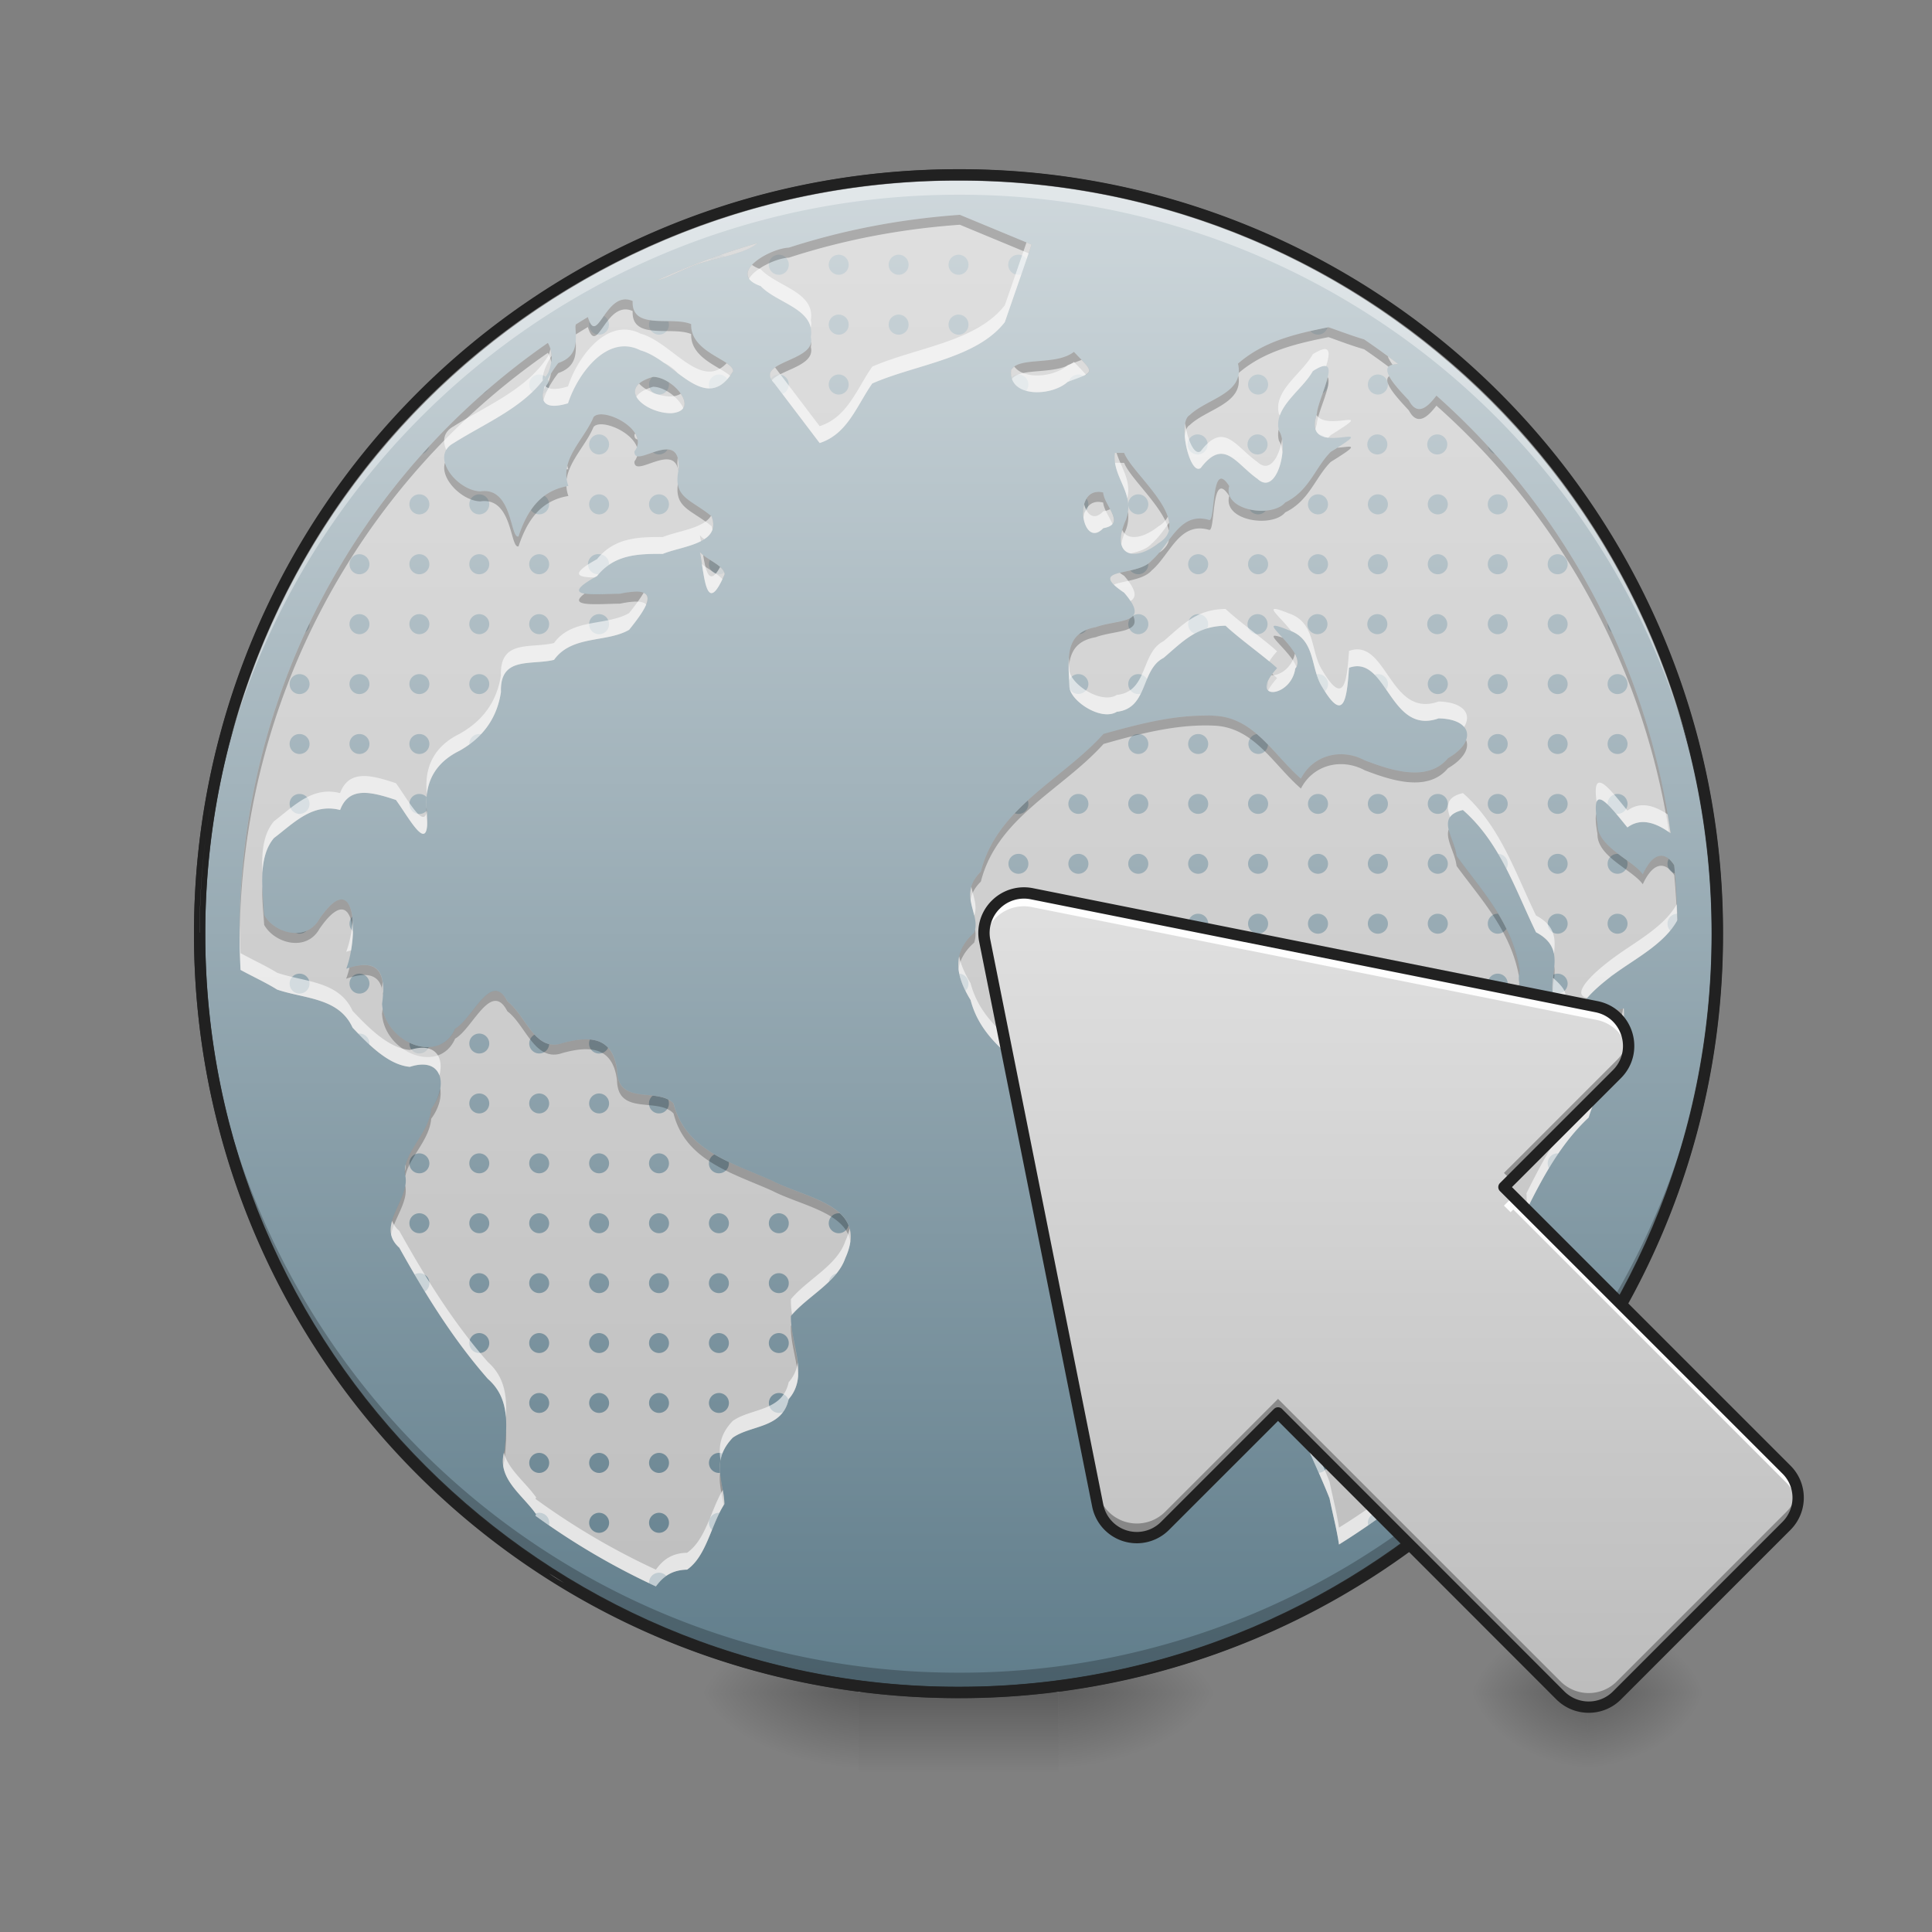 <svg height="64pt" viewBox="0 0 64 64" width="64pt" xmlns="http://www.w3.org/2000/svg" xmlns:xlink="http://www.w3.org/1999/xlink"><rect x="0" y="0" width="64" height="64" fill="#808080" stroke="none"/><linearGradient id="a"><stop offset="0" stop-opacity=".314"/><stop offset=".222" stop-opacity=".275"/><stop offset="1" stop-opacity="0"/></linearGradient><radialGradient id="b" cx="450.909" cy="189.579" gradientTransform="matrix(0 -.156 -.211 0 92.088 127.19)" gradientUnits="userSpaceOnUse" r="21.167" xlink:href="#a"/><radialGradient id="c" cx="450.909" cy="189.579" gradientTransform="matrix(0 .156 .211 0 13.094 -15.055)" gradientUnits="userSpaceOnUse" r="21.167" xlink:href="#a"/><radialGradient id="d" cx="450.909" cy="189.579" gradientTransform="matrix(0 -.156 .211 0 13.094 127.19)" gradientUnits="userSpaceOnUse" r="21.167" xlink:href="#a"/><radialGradient id="e" cx="450.909" cy="189.579" gradientTransform="matrix(0 .156 -.211 0 92.088 -15.055)" gradientUnits="userSpaceOnUse" r="21.167" xlink:href="#a"/><radialGradient id="f" cx="450.909" cy="189.579" gradientTransform="matrix(0 -.156 -.281 0 87.723 127.19)" gradientUnits="userSpaceOnUse" r="21.167" xlink:href="#a"/><radialGradient id="g" cx="450.909" cy="189.579" gradientTransform="matrix(0 .156 .281 0 -24.217 -15.055)" gradientUnits="userSpaceOnUse" r="21.167" xlink:href="#a"/><radialGradient id="h" cx="450.909" cy="189.579" gradientTransform="matrix(0 -.156 .281 0 -24.217 127.19)" gradientUnits="userSpaceOnUse" r="21.167" xlink:href="#a"/><radialGradient id="i" cx="450.909" cy="189.579" gradientTransform="matrix(0 .156 -.281 0 87.723 -15.055)" gradientUnits="userSpaceOnUse" r="21.167" xlink:href="#a"/><linearGradient id="j" gradientTransform="matrix(.027 0 0 .125 24.93 26.878)" gradientUnits="userSpaceOnUse" x1="255.323" x2="255.323" y1="233.5" y2="254.667"><stop offset="0" stop-opacity=".275"/><stop offset="1" stop-opacity="0"/></linearGradient><linearGradient id="k"><stop offset="0" stop-color="#cfd8dc"/><stop offset="1" stop-color="#607d8b"/></linearGradient><linearGradient id="l" gradientUnits="userSpaceOnUse" x1="254" x2="254" xlink:href="#k" y1="-168.667" y2="233.5"/><linearGradient id="m"><stop offset="0" stop-color="#bdbdbd"/><stop offset="1" stop-color="#e0e0e0"/></linearGradient><linearGradient id="n" gradientUnits="userSpaceOnUse" x1="31.752" x2="31.752" xlink:href="#m" y1="56.068" y2="5.793"/><clipPath id="o"><path d="m0 0h64v64h-64z"/></clipPath><linearGradient id="p" gradientUnits="userSpaceOnUse" x1="29.11" x2="29.11" xlink:href="#k" y1="5.793" y2="56.075"/><clipPath id="q"><path d="m0 0h64v64h-64z"/></clipPath><clipPath id="r"><path d="m0 0h64v64h-64z"/></clipPath><linearGradient id="s" gradientUnits="userSpaceOnUse" x1="44.983" x2="44.983" xlink:href="#m" y1="56.068" y2="29.607"/><path d="m52.59 56.066h3.969v-2.644h-3.97zm0 0" fill="url(#b)"/><path d="m52.59 56.066h-3.97v2.649h3.969zm0 0" fill="url(#c)"/><path d="m52.59 56.066h-3.97v-2.644h3.969zm0 0" fill="url(#d)"/><path d="m52.59 56.066h3.969v2.649h-3.97zm0 0" fill="url(#e)"/><path d="m35.063 56.066h5.289v-2.644h-5.29zm0 0" fill="url(#f)"/><path d="m28.445 56.066h-5.293v2.649h5.293zm0 0" fill="url(#g)"/><path d="m28.445 56.066h-5.293v-2.644h5.293zm0 0" fill="url(#h)"/><path d="m35.063 56.066h5.289v2.649h-5.29zm0 0" fill="url(#i)"/><path d="m28.445 56.066h6.617v2.649h-6.617zm0 0" fill="url(#j)"/><path d="m254.007-168.66c111.052 0 201.075 90.022 201.075 201.074s-90.023 201.074-201.075 201.074-201.106-90.022-201.106-201.074 90.054-201.075 201.106-201.075zm0 0" fill="url(#l)" stroke="#333" stroke-linecap="round" stroke-width="3" transform="matrix(.125 0 0 .125 0 26.878)"/><g clip-path="url(#o)"><path d="m31.793 7.117c-1.93.137-3.82.492-5.66 1.086-.66.027-2.086.875-.934 1.274.535.57 1.817.753 1.66 1.691.207.824-1.914.785-1.207 1.531l1.5 1.977c.926-.297 1.23-1.242 1.743-1.973 1.43-.629 3.449-.82 4.39-2.031.297-.856.594-1.715.887-2.57-.79-.329-1.582-.657-2.375-.985zm-6.7.934c-1.16.336-2.28.758-3.363 1.254.368-.094.711-.29 1.114-.45.504-.253 1.836-.41 2.25-.804zm-4.373 1.867c-.711 0-.961 1.516-1.246.586-.141.082-.278.168-.414.254.02.52.117 1.031-.567 1.27-.512.652-.96 1.718.324 1.331.313-.964 1.29-2.316 2.399-1.754 1.12.301 2.156 2.184 3.07.692 0-.387-1.422-.613-1.39-1.559-.633-.273-1.985.219-1.938-.765a.567.567 0 0 0 -.238-.055zm23.289.922c-1.082.215-2.149.46-3 1.207.246.988-1.031 1.156-1.598 1.703-.414.234.008 2.031.367 1.75.77-1.012 1.164-.137 1.88.363.64.598 1.05-1.11.71-1.59-.203-.773.774-1.347 1.121-1.98 1.075-.688.168.875.133 1.422-.539 1.613 2.399.05.461 1.254-.52.52-.71 1.289-1.508 1.676-.433.523-2.078.277-1.855-.543-.602-.942-.453 1.132-.657 1.125-1-.297-1.292.812-1.917 1.347-.48.547-2.168.207-.907 1.059.918 1.058-.183.863-.945 1.144-1.074.188-.895 1.121-.867 1.97.015.464 1.047 1.155 1.57.831 1.043-.113.781-1.394 1.55-1.785.642-.547 1.09-1.05 2.052-1.066.445.425 1.343 1.062 1.707 1.406-1.004 1.097.46 1.008.601.012.496-.551-1.633-1.844-.23-1.274.93.305.715 1.254 1.129 1.895.734 1.242.812.316.883-.645 1.257-.453 1.34 2.254 2.968 1.676 1.125.023 1.262.765.309 1.32-.676.813-1.91.395-2.758.07-.77-.414-1.707-.183-2.113.606-.903-.777-1.54-2.016-2.852-2.082-1.238-.066-2.492.266-3.687.602-1.364 1.515-3.528 2.437-4.063 4.558-.785.785.02 1.406-.222 2.027-.762.676-.602 1.438-.118 2.23.48 1.845 2.543 2.474 3.676 3.837.66-.653 1.285-1.285 1.863-.512.766-.676 1.25-.77 1.899-.168.812.133 1.898-.375 2.406.485.75.562-.766 1.656.172 2.19.875.56.457 1.587.512 2.442.488.766.906 1.532.074 2.227-.75 2.11.539 4.09 1.289 6.008.102.511.238 1.015.312 1.527a23.8 23.8 0 0 0 4.723-3.863.722.722 0 0 0 -.203-.176c-1.098-.64.117-1.133.668-1.637.578-.437 1.656-.918 1.152-1.789-.28-1.176-.058-2.41-.129-3.613.551-1.113 1.141-2.207 2.059-3.066.367-1.211 1.246-2.317 1.164-3.618-2.144.641-1.496-.27-.309-1.14.704-.516 1.665-1.004 2.083-1.782a23.256 23.256 0 0 0 -.102-1.816c-.262-.418-.668-.512-1.043.3-.336-.476-1.52-.917-1.5-1.667-.254-1.504.406-.602.992.113.465-.348.977-.133 1.43.192a23.746 23.746 0 0 0 -7.758-14.497c-.312.415-.64.676-.914.157-.59-.625-1.074-1.203-.348-1.2a23.17 23.17 0 0 0 -1.133-.82c-.398-.117-.785-.265-1.18-.402zm-25.86.52a23.751 23.751 0 0 0 -10.18 20.769c.407.223.837.418 1.212.652.906.309 2.047.262 2.5 1.262.504.531 1.18 1.238 1.898 1.297 1.11-.356 1.266.648.707 1.39-.062.813-.965 1.47-.867 2.184.203.8-1.008 1.684-.191 2.418.855 1.531 1.773 3.02 2.933 4.344.723.633.637 1.5.555 2.37-.29.919.582 1.45 1.047 2.118l-.024.047a23.764 23.764 0 0 0 3.989 2.34c.226-.305.507-.543 1.035-.555.648-.457.789-1.488 1.234-2.172-.012-.726-.476-1.406.277-2.199.602-.426 1.641-.3 1.852-1.277.684-.774.055-1.836.074-2.754.555-.664 1.524-1.114 1.801-1.914.793-1.75-1.23-1.953-2.43-2.57-1.32-.59-2.863-.997-3.258-2.555-.503-.547-1.847.09-1.87-1.094-.137-1.102-.88-1.164-1.81-.906-.913.316-1.214-.926-1.823-1.383-.536-1.043-1.153.578-1.73.902-.536 1.219-2.349.45-2.423-.82.137-1.02-.09-1.54-1.187-1.164.418-1.113.324-3.41-.887-1.653-.43.77-1.48.493-1.832-.125-.05-.828-.219-1.906.324-2.55.664-.504 1.278-1.168 2.192-.93.289-.773.988-.621 1.851-.332.492.684 1.14 1.93 1.024.367-.098-.914.25-1.586 1.078-1.996.77-.433 1.242-1.07 1.375-1.945-.04-1.196.984-.88 1.758-1.067.593-.828 1.742-.562 2.488-.996.637-.793 1.09-1.488-.297-1.195-.848.008-2.129.164-.766-.586.57-.715 1.352-.738 2.18-.734.625-.262 1.961-.328 1.613-1.246-.722-.59-1.297-.602-1.086-1.575.051-1.418-1.492.055-1.468-.574.547-.71-1.059-1.496-1.356-1.137-.308.754-1.148 1.41-.832 2.282-.933.152-1.371.828-1.652 1.672-.281.097-.192-1.653-1.262-1.493-.758-.015-1.695-1.148-.898-1.593 1.093-.692 2.453-1.23 3.144-2.336.16-.403.137-.739-.012-.989zm17.426.296c-.601.469-1.82.145-2.078.598-.105.914 1.313.898 1.875.394.926-.34.887-.277.203-.992zm-13.941.828c-1.281.375-.235 1.215.605 1.204.996-.079.07-1.196-.605-1.204zm15.605 2.52h-.308c-.094.816.691 1.328.367 2.215-.512 1.12.21 1.46 1.086.77 1.164-.712-.875-2.274-1.145-2.985zm-.875 1.293c-.824.023-.488 1.906.184 1.2.773-.138.031-.731-.004-1.18a.589.589 0 0 0 -.18-.02zm-13.175 1.996c.152.828.207 2.145.816.73 0-.273-.602-.488-.817-.73zm-16.241 8.516a25.073 25.073 0 0 0 -.336 4.086h.004c0-1.391.113-2.758.332-4.086zm41.512.023c1.23 1.074 1.73 2.625 2.422 4.05 1.031.544.422 1.372.566 2.067 1.434 1.258-1.457.59-1.105-.785-.235-1.594-1.258-2.656-2.094-3.809-.066-.609-.719-1.304.21-1.523zm-30.27 25.29c.149.112.317.214.497.312-.168-.102-.333-.207-.497-.313zm0 0" fill="url(#n)"/></g><path d="m31.754 5.957a25.085 25.085 0 0 0 -25.14 25.137l.003.246c.13-13.81 11.293-24.89 25.137-24.89a25.085 25.085 0 0 1 25.136 24.89v-.246a25.082 25.082 0 0 0 -25.136-25.137zm0 0" fill="#fff" fill-opacity=".392"/><path d="m25.8 8.438a.332.332 0 1 0 0 .664.328.328 0 0 0 .329-.332.328.328 0 0 0 -.328-.332zm1.985 0a.332.332 0 1 0 0 .664.328.328 0 0 0 .328-.332.328.328 0 0 0 -.328-.332zm1.985 0a.332.332 0 1 0 0 .664.328.328 0 0 0 .328-.332.328.328 0 0 0 -.328-.332zm1.984 0a.332.332 0 1 0 0 .664.328.328 0 0 0 .328-.332.328.328 0 0 0 -.328-.332zm1.984 0a.332.332 0 1 0 .094.648l.176-.508a.322.322 0 0 0 -.27-.14zm-9.87.003c-.102.036-.2.07-.302.11a.428.428 0 0 0 -.054.082c.16-.043.332-.086.5-.13a.37.37 0 0 0 -.145-.062zm3.917 1.98a.332.332 0 1 0 0 .665.328.328 0 0 0 .328-.332.328.328 0 0 0 -.328-.332zm1.985 0a.332.332 0 1 0 0 .665.328.328 0 0 0 .328-.332.328.328 0 0 0 -.328-.332zm1.984 0a.332.332 0 1 0 0 .665.328.328 0 0 0 .328-.332.328.328 0 0 0 -.328-.332zm-11.75.044c-.195.277-.336.496-.473.191a.33.33 0 0 0 .313.43.332.332 0 0 0 .16-.621zm1.531.14a.332.332 0 0 0 .297.48.33.33 0 0 0 .328-.331.41.41 0 0 0 -.02-.117c-.21 0-.421 0-.605-.032zm22.442.239c-.192.039-.38.078-.57.12a.327.327 0 0 0 .57-.121zm-26.118 1.562a.33.33 0 0 0 -.328.332c0 .098.04.184.106.242a3.32 3.32 0 0 0 .433-.5.322.322 0 0 0 -.21-.074zm5.957 0a.332.332 0 0 0 -.332.332c0 .047.008.09.024.13.199-.005.394-.095.586-.31a.332.332 0 0 0 -.278-.152zm1.985 0a.33.33 0 0 0 -.266.133.713.713 0 0 0 .117.16l.266.348a.328.328 0 0 0 .21-.309.328.328 0 0 0 -.327-.332zm1.984 0a.332.332 0 1 0 0 .664.328.328 0 0 0 .328-.332.328.328 0 0 0 -.328-.332zm5.953 0a.325.325 0 0 0 -.23.094c.054.234.242.379.488.445a.34.34 0 0 0 .07-.207.328.328 0 0 0 -.328-.332zm1.985 0a.333.333 0 0 0 -.317.23c.211-.077.371-.132.48-.183a.298.298 0 0 0 -.163-.047zm5.953 0a.332.332 0 1 0 0 .664.332.332 0 0 0 0-.664zm3.969 0a.332.332 0 1 0 -.001.664.332.332 0 0 0 0-.664zm-24.012.078a.056.056 0 0 0 -.024.008.332.332 0 0 0 .223.578.33.33 0 0 0 .328-.332c0-.027-.004-.05-.008-.074a.992.992 0 0 0 -.52-.18zm-3.488.082a1.476 1.476 0 0 0 -.16.48.334.334 0 0 0 .16-.48zm25.812.024c-.039.137-.09.289-.145.441a.33.33 0 0 0 .145-.441zm-27.789.305-.176.152a.322.322 0 0 0 .176-.152zm3.676 1.496a.33.33 0 0 0 -.328.332.33.33 0 0 0 .328.332.332.332 0 1 0 0-.664zm19.847 0a.332.332 0 1 0 0 .663.332.332 0 0 0 0-.663zm1.985 0a.332.332 0 1 0 0 .663.332.332 0 0 0 0-.663zm3.969 0a.332.332 0 1 0 -.001.663.332.332 0 0 0 0-.663zm1.984 0a.332.332 0 1 0 0 .663.332.332 0 0 0 0-.663zm-3.934.004c.055.039.117.066.192.085a.333.333 0 0 0 -.192-.085zm-16.05.027a.315.315 0 0 0 -.094.066c.031-.02.062-.043.094-.066zm21.644.363a.332.332 0 0 0 .23.254c-.074-.086-.152-.168-.23-.254zm-35.074 0c-.074.086-.152.168-.227.254a.327.327 0 0 0 .227-.254zm7.887.102a1.44 1.44 0 0 0 -.473.097.328.328 0 0 0 .488-.097zm-8.211 1.488a.328.328 0 0 0 -.329.332c0 .184.145.332.329.332a.332.332 0 1 0 0-.664zm1.984 0a.328.328 0 0 0 -.328.332c0 .184.144.332.328.332a.332.332 0 1 0 0-.664zm3.969 0a.33.33 0 0 0 -.328.332.33.33 0 0 0 .328.332.332.332 0 1 0 0-.664zm1.988 0a.332.332 0 1 0 0 .664.33.33 0 0 0 .328-.332.33.33 0 0 0 -.328-.332zm15.875 0a.332.332 0 1 0 0 .664.332.332 0 0 0 0-.664zm5.953 0a.332.332 0 1 0 0 .664.332.332 0 0 0 0-.664zm1.985 0a.332.332 0 1 0 -.001.664.332.332 0 0 0 0-.664zm1.984 0a.332.332 0 1 0 0 .664.332.332 0 0 0 0-.664zm1.984 0a.328.328 0 0 0 -.328.332c0 .184.145.332.328.332a.332.332 0 1 0 0-.664zm-31.582.047c-.176.129-.32.289-.445.473a.332.332 0 1 0 .445-.473zm17.961.094a.9.9 0 0 0 -.113.484.331.331 0 0 0 .113-.484zm5.399.359a.33.33 0 0 0 .543.04c-.176.015-.368 0-.543-.04zm-29.485 1.484a.328.328 0 0 0 -.328.332c0 .184.145.332.328.332a.332.332 0 1 0 0-.664zm1.985 0a.328.328 0 0 0 -.329.332c0 .184.145.332.329.332a.332.332 0 1 0 0-.664zm1.984 0a.328.328 0 0 0 -.328.332c0 .184.144.332.328.332a.332.332 0 1 0 0-.664zm1.984 0a.33.33 0 0 0 -.328.332.33.33 0 0 0 .328.332.332.332 0 1 0 0-.664zm1.985 0a.333.333 0 1 0 -.02.664c.11-.128.227-.23.352-.316v-.016a.332.332 0 0 0 -.332-.332zm19.847 0a.332.332 0 1 0 0 .664.332.332 0 0 0 0-.664zm1.985 0a.332.332 0 1 0 0 .664.332.332 0 0 0 0-.664zm1.984 0a.332.332 0 1 0 0 .664.332.332 0 0 0 0-.664zm1.985 0a.332.332 0 1 0 -.001.664.332.332 0 0 0 0-.664zm1.984 0a.332.332 0 1 0 0 .664.332.332 0 0 0 0-.664zm1.984 0a.328.328 0 0 0 -.328.332c0 .184.145.332.328.332a.332.332 0 1 0 0-.664zm1.985 0a.328.328 0 0 0 -.328.332c0 .184.144.332.328.332a.332.332 0 1 0 0-.664zm-28.078.184a.332.332 0 0 0 .477.426c-.048-.153-.267-.29-.477-.426zm14.515.125c-.156.113-.379.18-.59.227a.332.332 0 0 0 .594-.203c0-.008-.004-.016-.004-.024zm-26.129 1.676a.328.328 0 0 0 -.328.332c0 .183.145.332.328.332a.332.332 0 1 0 0-.664zm1.985 0a.328.328 0 0 0 -.329.332c0 .183.145.332.329.332a.332.332 0 1 0 0-.664zm1.984 0a.328.328 0 0 0 -.328.332c0 .183.144.332.328.332a.332.332 0 1 0 0-.664zm1.984 0a.33.33 0 0 0 -.328.332.33.33 0 0 0 .328.332.332.332 0 1 0 0-.664zm1.985 0a.33.33 0 0 0 -.328.332.33.33 0 0 0 .328.332.332.332 0 1 0 0-.664zm17.863 0a.35.35 0 0 0 -.168.047.35.35 0 0 1 -.09.078.332.332 0 1 0 .258-.125zm1.984 0a.332.332 0 0 0 -.113.644c.129-.07.266-.129.414-.175a.332.332 0 0 0 -.3-.469zm1.985 0a.332.332 0 1 0 0 .663.332.332 0 0 0 0-.663zm1.984 0a.332.332 0 1 0 0 .663.332.332 0 0 0 0-.663zm1.985 0a.332.332 0 1 0 -.001.663.332.332 0 0 0 0-.663zm1.984 0a.332.332 0 1 0 0 .663.332.332 0 0 0 0-.663zm1.984 0a.328.328 0 0 0 -.328.332c0 .183.145.332.328.332a.332.332 0 1 0 0-.664zm1.985 0a.328.328 0 0 0 -.328.332c0 .183.144.332.328.332a.332.332 0 1 0 0-.664zm-41.344.3c-.05.102-.098.204-.145.305a.333.333 0 0 0 .145-.273v-.031zm43 0v.032a.33.33 0 0 0 .14.273c-.042-.101-.093-.203-.14-.304zm-17.258.215c-.098.043-.18.09-.25.149a.33.33 0 0 0 .25-.149zm-26.074 1.473a.325.325 0 0 0 -.328.328c0 .184.144.332.328.332a.332.332 0 0 0 .332-.332.328.328 0 0 0 -.332-.328zm1.984 0a.325.325 0 0 0 -.328.328c0 .184.145.332.328.332a.332.332 0 0 0 .332-.332.328.328 0 0 0 -.332-.328zm1.985 0a.325.325 0 0 0 -.329.328c0 .184.145.332.329.332a.332.332 0 0 0 .332-.332.328.328 0 0 0 -.332-.328zm1.984 0a.325.325 0 0 0 -.328.328c0 .184.144.332.328.332a.332.332 0 0 0 .332-.332.328.328 0 0 0 -.332-.328zm19.848 0a.325.325 0 0 0 -.305.203c.004.07.004.14.008.211 0 .027.008.059.015.086a.332.332 0 0 0 .613-.172.328.328 0 0 0 -.331-.328zm1.984 0a.328.328 0 0 0 -.332.328c0 .184.148.332.332.332a.252.252 0 0 0 .078-.012c.078-.152.14-.32.211-.484a.335.335 0 0 0 -.289-.164zm5.953 0h-.047c.047.152.106.3.192.434.027.047.058.093.082.136a.328.328 0 0 0 -.227-.57zm1.985 0a.248.248 0 0 0 -.11.02c.133.136.258.312.387.492a.328.328 0 0 0 -.277-.512zm1.984 0a.328.328 0 0 0 -.332.328.332.332 0 1 0 .664 0 .328.328 0 0 0 -.332-.328zm1.984 0a.325.325 0 0 0 -.328.328c0 .184.145.332.328.332a.332.332 0 0 0 .332-.332.328.328 0 0 0 -.332-.328zm1.985 0a.325.325 0 0 0 -.328.328c0 .184.144.332.328.332a.332.332 0 0 0 .332-.332.328.328 0 0 0 -.332-.328zm1.984 0a.325.325 0 0 0 -.328.328c0 .184.144.332.328.332a.332.332 0 0 0 .332-.332.328.328 0 0 0 -.332-.328zm-11.586.242c-.047.106-.05.184-.027.242a.343.343 0 0 0 .027-.242zm-32.074 1.742a.325.325 0 0 0 -.328.329c0 .183.144.332.328.332a.332.332 0 0 0 .332-.332.328.328 0 0 0 -.332-.329zm1.984 0a.325.325 0 0 0 -.328.329c0 .183.145.332.328.332a.332.332 0 0 0 .332-.332.328.328 0 0 0 -.332-.329zm1.985 0a.325.325 0 0 0 -.329.329c0 .183.145.332.329.332a.332.332 0 0 0 .332-.332.328.328 0 0 0 -.332-.329zm1.984 0a.325.325 0 0 0 -.328.329v.015c.144-.101.273-.219.387-.34-.02-.004-.04-.004-.059-.004zm21.832 0a.328.328 0 0 0 -.332.329.332.332 0 1 0 .664 0 .328.328 0 0 0 -.332-.329zm1.984 0a.328.328 0 0 0 -.332.329.332.332 0 1 0 .664 0 .328.328 0 0 0 -.332-.329zm9.922 0a.325.325 0 0 0 -.328.329c0 .183.145.332.328.332a.332.332 0 0 0 .332-.332.328.328 0 0 0 -.332-.329zm1.985 0a.325.325 0 0 0 -.328.329c0 .183.144.332.328.332a.332.332 0 0 0 .332-.332.328.328 0 0 0 -.332-.329zm1.984 0a.325.325 0 0 0 -.328.329c0 .183.144.332.328.332a.332.332 0 0 0 .332-.332.328.328 0 0 0 -.332-.329zm-11.945 0a.332.332 0 0 0 .04.66c.175 0 .32-.136.327-.308a4.446 4.446 0 0 0 -.367-.352zm-31.715 1.985a.325.325 0 0 0 -.328.328c0 .183.144.332.328.332a.332.332 0 0 0 .332-.332.328.328 0 0 0 -.332-.328zm3.969 0a.325.325 0 0 0 -.329.328.328.328 0 0 0 .575.223 2.907 2.907 0 0 1 -.008-.45.327.327 0 0 0 -.238-.101zm21.832 0a.328.328 0 0 0 -.332.328.332.332 0 1 0 .664 0 .328.328 0 0 0 -.332-.328zm1.984 0a.328.328 0 0 0 -.332.328.332.332 0 1 0 .664 0 .328.328 0 0 0 -.332-.328zm1.984 0a.328.328 0 0 0 -.332.328.332.332 0 1 0 .664 0 .328.328 0 0 0 -.332-.328zm1.985 0a.328.328 0 0 0 -.332.328.332.332 0 1 0 .664 0 .328.328 0 0 0 -.332-.328zm1.984 0a.328.328 0 0 0 -.332.328.332.332 0 1 0 .664 0 .328.328 0 0 0 -.332-.328zm1.985 0a.328.328 0 0 0 -.333.328.332.332 0 1 0 .665 0 .328.328 0 0 0 -.332-.328zm1.984 0a.328.328 0 0 0 -.332.328.332.332 0 1 0 .664 0 .328.328 0 0 0 -.332-.328zm1.984 0a.325.325 0 0 0 -.328.328c0 .183.145.332.328.332a.332.332 0 0 0 .332-.332.328.328 0 0 0 -.332-.328zm1.985 0a.325.325 0 0 0 -.328.328c0 .183.144.332.328.332a.332.332 0 0 0 .332-.332.328.328 0 0 0 -.332-.328zm1.984 0a.325.325 0 0 0 -.328.328v.016c.086.085.184.195.285.312a.332.332 0 0 0 .375-.328.328.328 0 0 0 -.332-.328zm-19.535.215c-.149.136-.293.277-.434.422a.328.328 0 0 0 .453-.309.277.277 0 0 0 -.02-.113zm-.309 1.77a.328.328 0 0 0 -.332.327c0 .184.149.332.332.332a.328.328 0 0 0 .328-.332.325.325 0 0 0 -.328-.328zm1.985 0a.328.328 0 0 0 -.332.327.332.332 0 1 0 .664 0 .328.328 0 0 0 -.332-.328zm1.984 0a.328.328 0 0 0 -.332.327.332.332 0 1 0 .664 0 .328.328 0 0 0 -.332-.328zm1.984 0a.328.328 0 0 0 -.332.327.332.332 0 1 0 .664 0 .328.328 0 0 0 -.332-.328zm1.985 0a.328.328 0 0 0 -.332.327.332.332 0 1 0 .664 0 .328.328 0 0 0 -.332-.328zm1.984 0a.328.328 0 0 0 -.332.327.332.332 0 1 0 .664 0 .328.328 0 0 0 -.332-.328zm1.985 0a.328.328 0 0 0 -.333.327.332.332 0 1 0 .665 0 .328.328 0 0 0 -.332-.328zm1.984 0a.328.328 0 0 0 -.332.327.332.332 0 1 0 .664 0 .328.328 0 0 0 -.332-.328zm3.969 0a.325.325 0 0 0 -.328.327c0 .184.144.332.328.332a.332.332 0 0 0 .332-.332.328.328 0 0 0 -.332-.328zm1.984 0a.325.325 0 0 0 -.328.327c0 .184.144.332.328.332a.332.332 0 0 0 .332-.332.313.313 0 0 0 -.023-.117 6.677 6.677 0 0 1 -.286-.21zm-3.953 0c.098.16.187.327.273.495a.33.33 0 0 0 -.273-.496zm5.652.163a.343.343 0 0 0 -.043.164c0 .157.106.285.246.32l-.023-.269a.904.904 0 0 0 -.18-.215zm-21.543 1.82a.328.328 0 0 0 -.332.329c0 .183.149.332.332.332a.328.328 0 0 0 .328-.332.325.325 0 0 0 -.328-.328zm1.985 0a.328.328 0 0 0 -.332.329.332.332 0 1 0 .664 0 .328.328 0 0 0 -.332-.328zm1.984 0a.328.328 0 0 0 -.332.329.332.332 0 1 0 .664 0 .328.328 0 0 0 -.332-.328zm1.984 0a.328.328 0 0 0 -.332.329.332.332 0 1 0 .664 0 .328.328 0 0 0 -.332-.328zm1.985 0a.328.328 0 0 0 -.332.329.332.332 0 1 0 .664 0 .328.328 0 0 0 -.332-.328zm1.984 0a.328.328 0 0 0 -.332.329.332.332 0 1 0 .664 0 .328.328 0 0 0 -.332-.328zm1.985 0a.328.328 0 0 0 -.333.329.332.332 0 1 0 .665 0 .328.328 0 0 0 -.332-.328zm1.984 0a.328.328 0 0 0 -.332.329.332.332 0 1 0 .664 0 .328.328 0 0 0 -.332-.328zm1.984 0a.325.325 0 0 0 -.328.329c0 .183.145.332.328.332.125 0 .23-.067.29-.164a6.722 6.722 0 0 0 -.274-.496h-.016zm1.985 0a.325.325 0 0 0 -.328.329c0 .183.144.332.328.332a.332.332 0 0 0 .332-.332.328.328 0 0 0 -.332-.328zm1.984 0a.325.325 0 0 0 -.328.329c0 .183.144.332.328.332a.332.332 0 0 0 .332-.332.328.328 0 0 0 -.332-.328zm1.977 0a.326.326 0 0 0 -.32.329c0 .09.034.172.09.23.089-.11.167-.223.233-.348l-.003-.21zm-43.891.098a.346.346 0 0 0 -.09.23c0 .102.043.192.113.255a3.195 3.195 0 0 0 -.023-.485zm-1.512.465a.871.871 0 0 1 -.36.074.338.338 0 0 0 .36-.074zm-.234 1.422a.328.328 0 0 0 -.328.328c0 .184.144.332.328.332a.332.332 0 0 0 .332-.332.33.33 0 0 0 -.332-.328zm1.984 0a.328.328 0 0 0 -.328.328c0 .184.145.332.328.332a.332.332 0 0 0 .332-.332.33.33 0 0 0 -.332-.328zm21.832 0a.33.33 0 0 0 -.332.328c0 .184.149.332.332.332a.328.328 0 0 0 .328-.332.328.328 0 0 0 -.328-.328zm1.985 0a.33.33 0 0 0 -.332.328.332.332 0 1 0 .664 0 .33.33 0 0 0 -.332-.328zm1.984 0a.33.33 0 0 0 -.332.328.332.332 0 1 0 .664 0 .33.33 0 0 0 -.332-.328zm1.984 0a.33.33 0 0 0 -.332.328.332.332 0 1 0 .664 0 .33.33 0 0 0 -.332-.328zm1.985 0a.33.33 0 0 0 -.332.328.332.332 0 1 0 .664 0 .33.33 0 0 0 -.332-.328zm1.984 0a.33.33 0 0 0 -.332.328.332.332 0 1 0 .664 0 .33.33 0 0 0 -.332-.328zm1.985 0a.33.33 0 0 0 -.333.328.332.332 0 1 0 .665 0 .33.33 0 0 0 -.332-.328zm1.984 0a.33.33 0 0 0 -.332.328.332.332 0 1 0 .664 0 .33.33 0 0 0 -.332-.328zm1.984 0a.328.328 0 0 0 -.328.328c0 .184.145.332.328.332a.332.332 0 0 0 .332-.332.33.33 0 0 0 -.332-.328zm1.985 0a.32.32 0 0 0 -.137.031c-.027.2-.05.395-.027.586a.332.332 0 0 0 .496-.29.33.33 0 0 0 -.332-.327zm-19.82 0c.038.187.109.375.206.566a.324.324 0 0 0 .098-.238.329.329 0 0 0 -.305-.328zm21.683.023a.335.335 0 0 0 -.14.106zm-41.555 1.961c-.011 0-.027 0-.039.004.117.117.238.242.371.36v-.032a.332.332 0 0 0 -.332-.332zm3.969 0a.328.328 0 0 0 -.328.332c0 .18.144.328.328.328a.33.33 0 0 0 .332-.328.332.332 0 0 0 -.332-.332zm17.863 0a.332.332 0 0 0 -.332.332c0 .18.149.328.332.328a.328.328 0 0 0 .328-.328.328.328 0 0 0 -.328-.332zm1.985 0a.332.332 0 0 0 -.332.332c0 .18.148.328.332.328a.33.33 0 0 0 .332-.328.332.332 0 0 0 -.332-.332zm1.984 0a.332.332 0 0 0 -.332.332c0 .18.148.328.332.328a.33.33 0 0 0 .332-.328.332.332 0 0 0 -.332-.332zm1.984 0a.332.332 0 0 0 -.332.332c0 .18.149.328.332.328a.33.33 0 0 0 .332-.328.332.332 0 0 0 -.332-.332zm1.985 0a.332.332 0 0 0 -.332.332c0 .18.148.328.332.328a.33.33 0 0 0 .332-.328.332.332 0 0 0 -.332-.332zm1.984 0a.332.332 0 0 0 -.332.332c0 .18.149.328.332.328a.33.33 0 0 0 .332-.328.332.332 0 0 0 -.332-.332zm1.985 0a.332.332 0 0 0 -.333.332c0 .18.149.328.333.328a.33.33 0 0 0 .332-.328.332.332 0 0 0 -.332-.332zm1.984 0a.332.332 0 0 0 -.332.332c0 .18.148.328.332.328a.33.33 0 0 0 .332-.328.332.332 0 0 0 -.332-.332zm1.984 0a.328.328 0 0 0 -.328.332c0 .18.145.328.328.328a.33.33 0 0 0 .332-.328.332.332 0 0 0 -.332-.332zm1.985 0a.328.328 0 0 0 -.328.332c0 .18.144.328.328.328a.33.33 0 0 0 .332-.328.332.332 0 0 0 -.332-.332zm1.984 0a.328.328 0 0 0 -.328.332c0 .16.113.293.266.325.078-.208.144-.418.19-.63a.283.283 0 0 0 -.128-.027zm-35.871.035a.331.331 0 0 0 .148.625c.18 0 .325-.136.332-.312-.183-.043-.34-.16-.48-.313zm1.832.16a.33.33 0 0 0 .602.273c-.153-.17-.36-.253-.602-.272zm-5.98.106v.031c0 .18.144.328.328.328a.324.324 0 0 0 .308-.21c-.21.003-.43-.047-.636-.149zm2.312 1.684a.328.328 0 0 0 -.328.332c0 .18.144.328.328.328a.33.33 0 0 0 .332-.328.332.332 0 0 0 -.332-.332zm1.984 0a.33.33 0 1 0 .332.332.332.332 0 0 0 -.332-.332zm1.985 0a.33.33 0 1 0 .332.332.332.332 0 0 0 -.332-.332zm15.879 0a.33.33 0 0 0 -.328.285c.128.12.25.242.363.375a.333.333 0 0 0 .297-.328.332.332 0 0 0 -.332-.332zm1.984 0a.345.345 0 0 0 -.18.05c.055.051.11.11.164.18.07-.062.137-.117.204-.172a.334.334 0 0 0 -.188-.058zm1.984 0a.32.32 0 0 0 -.136.03l.035.032c.105.016.21.024.324.024a.323.323 0 0 0 -.223-.086zm1.985 0a.347.347 0 0 0 -.239.097.985.985 0 0 1 .528.395.332.332 0 0 0 -.29-.492zm1.984 0a.332.332 0 0 0 -.332.332c0 .18.149.328.332.328a.33.33 0 0 0 .332-.328.332.332 0 0 0 -.332-.332zm1.985 0a.332.332 0 0 0 -.333.332c0 .18.149.328.333.328a.33.33 0 0 0 .332-.328.332.332 0 0 0 -.332-.332zm1.984 0a.332.332 0 0 0 -.332.332c0 .18.148.328.332.328a.33.33 0 0 0 .332-.328.332.332 0 0 0 -.332-.332zm1.984 0a.328.328 0 0 0 -.328.332c0 .18.145.328.328.328a.33.33 0 0 0 .332-.328.332.332 0 0 0 -.332-.332zm1.985 0a.328.328 0 0 0 -.328.332c0 .18.144.328.328.328a.33.33 0 0 0 .332-.328.332.332 0 0 0 -.332-.332zm-29.973.07a.33.33 0 0 0 .207.59.33.33 0 0 0 .3-.461c-.144-.074-.323-.106-.507-.129zm-7.734 1.914a.328.328 0 0 0 -.329.332c0 .184.145.328.329.328a.328.328 0 0 0 .332-.328.332.332 0 0 0 -.332-.332zm1.984 0a.328.328 0 0 0 -.328.332c0 .184.144.328.328.328a.328.328 0 0 0 .332-.328.332.332 0 0 0 -.332-.332zm1.984 0a.33.33 0 0 0 -.328.332c0 .184.149.328.328.328a.328.328 0 0 0 .332-.328.332.332 0 0 0 -.332-.332zm1.985 0a.33.33 0 0 0 -.328.332c0 .184.148.328.328.328a.328.328 0 0 0 .332-.328.332.332 0 0 0 -.332-.332zm1.988 0a.332.332 0 0 0 -.332.332c0 .184.148.328.332.328.18 0 .328-.144.328-.328a.33.33 0 0 0 -.328-.332zm21.828 0a.332.332 0 0 0 -.332.332c0 .184.149.328.332.328a.328.328 0 0 0 .332-.328.332.332 0 0 0 -.332-.332zm1.985 0a.332.332 0 0 0 -.333.332c0 .184.149.328.333.328a.328.328 0 0 0 .332-.328.332.332 0 0 0 -.332-.332zm1.984 0a.332.332 0 0 0 -.332.332c0 .184.148.328.332.328a.328.328 0 0 0 .332-.328.332.332 0 0 0 -.332-.332zm1.984 0a.328.328 0 0 0 -.328.332c0 .184.145.328.328.328a.328.328 0 0 0 .332-.328.332.332 0 0 0 -.332-.332zm1.985 0a.328.328 0 0 0 -.328.332.36.36 0 0 0 .039.16c.101-.168.207-.332.316-.492zm-27.93.035a.324.324 0 0 0 -.184.297c0 .184.149.328.332.328.18 0 .329-.144.329-.328 0-.016 0-.031-.004-.047-.16-.078-.32-.16-.473-.25zm18.207.031c-.04.172-.035.332.055.477a.33.33 0 0 0 -.055-.477zm-27.984 1.918a.328.328 0 0 0 -.329.332c0 .184.145.329.329.329a.328.328 0 0 0 .332-.329.332.332 0 0 0 -.332-.332zm1.984 0a.328.328 0 0 0 -.328.332c0 .184.144.329.328.329a.328.328 0 0 0 .332-.329.332.332 0 0 0 -.332-.332zm1.984 0a.33.33 0 0 0 -.328.332c0 .184.149.329.328.329a.328.328 0 0 0 .332-.329.332.332 0 0 0 -.332-.332zm1.985 0a.33.33 0 0 0 -.328.332c0 .184.148.329.328.329a.328.328 0 0 0 .332-.329.332.332 0 0 0 -.332-.332zm1.988 0a.332.332 0 0 0 -.332.332c0 .184.148.329.332.329a.33.33 0 0 0 0-.66zm1.984 0a.332.332 0 0 0 -.332.332c0 .184.149.329.332.329a.33.33 0 0 0 0-.66zm1.985 0a.332.332 0 0 0 -.332.332c0 .184.148.329.332.329a.325.325 0 0 0 .328-.329.328.328 0 0 0 -.328-.332zm1.984 0a.332.332 0 0 0 -.332.332c0 .184.149.329.332.329a.33.33 0 0 0 .324-.266 1.097 1.097 0 0 0 -.28-.39c-.013-.005-.028-.005-.044-.005zm15.875 0a.332.332 0 0 0 -.332.332c0 .184.149.329.332.329a.328.328 0 0 0 .332-.329.332.332 0 0 0 -.332-.332zm1.985 0a.332.332 0 0 0 -.333.332c0 .184.149.329.333.329a.328.328 0 0 0 .332-.329.332.332 0 0 0 -.332-.332zm1.984 0a.332.332 0 0 0 -.332.332c0 .184.148.329.332.329a.328.328 0 0 0 .332-.329.332.332 0 0 0 -.332-.332zm1.984 0a.328.328 0 0 0 -.328.332c0 .184.145.329.328.329a.328.328 0 0 0 .332-.329.332.332 0 0 0 -.332-.332zm-35.722 1.985a.356.356 0 0 0 -.157.039c.11.191.223.379.34.57a.332.332 0 0 0 -.184-.61zm1.984 0a.328.328 0 0 0 -.328.332c0 .183.144.328.328.328a.328.328 0 0 0 .332-.328.332.332 0 0 0 -.332-.332zm1.984 0a.33.33 0 0 0 -.328.332c0 .183.149.328.328.328a.328.328 0 0 0 .332-.328.332.332 0 0 0 -.332-.332zm1.985 0a.33.33 0 0 0 -.328.332c0 .183.148.328.328.328a.328.328 0 0 0 .332-.328.332.332 0 0 0 -.332-.332zm1.988 0a.332.332 0 0 0 -.332.332c0 .183.148.328.332.328.18 0 .328-.145.328-.328a.33.33 0 0 0 -.328-.332zm1.984 0a.332.332 0 0 0 -.332.332c0 .183.149.328.332.328.18 0 .329-.145.329-.328a.33.33 0 0 0 -.329-.332zm1.985 0a.332.332 0 0 0 -.332.332c0 .183.148.328.332.328a.325.325 0 0 0 .328-.328.328.328 0 0 0 -.328-.332zm17.86 0a.332.332 0 0 0 -.333.332c0 .183.149.328.332.328a.328.328 0 0 0 .332-.328.332.332 0 0 0 -.332-.332zm1.984 0a.332.332 0 0 0 -.333.332c0 .183.149.328.333.328a.328.328 0 0 0 .332-.328.332.332 0 0 0 -.332-.332zm1.984 0a.332.332 0 0 0 -.332.332c0 .183.148.328.332.328a.328.328 0 0 0 .332-.328.332.332 0 0 0 -.332-.332zm1.984 0a.328.328 0 0 0 -.328.332c0 .183.145.328.328.328a.328.328 0 0 0 .332-.328.332.332 0 0 0 -.332-.332zm-21.902.008a.334.334 0 0 0 -.254.277c.09-.09.176-.18.254-.277zm-11.836 1.976a.328.328 0 0 0 -.328.332c0 .184.144.328.328.328a.328.328 0 0 0 .332-.328.332.332 0 0 0 -.332-.332zm1.984 0a.33.33 0 0 0 -.328.332c0 .184.149.328.328.328a.328.328 0 0 0 .332-.328.332.332 0 0 0 -.332-.332zm1.985 0a.33.33 0 0 0 -.328.332c0 .184.148.328.328.328a.328.328 0 0 0 .332-.328.332.332 0 0 0 -.332-.332zm1.988 0a.332.332 0 0 0 -.332.332c0 .184.148.328.332.328.18 0 .328-.144.328-.328a.33.33 0 0 0 -.328-.332zm1.984 0a.332.332 0 0 0 -.332.332c0 .184.149.328.332.328.18 0 .329-.144.329-.328a.33.33 0 0 0 -.329-.332zm1.985 0a.332.332 0 0 0 -.332.332c0 .184.148.328.332.328a.325.325 0 0 0 .328-.328.328.328 0 0 0 -.328-.332zm17.86 0a.332.332 0 0 0 -.333.332c0 .184.149.328.332.328a.328.328 0 0 0 .332-.328.332.332 0 0 0 -.332-.332zm1.984 0a.332.332 0 0 0 -.333.332c0 .184.149.328.333.328a.328.328 0 0 0 .332-.328.332.332 0 0 0 -.332-.332zm1.984 0a.332.332 0 0 0 -.332.332c0 .184.148.328.332.328a.328.328 0 0 0 .332-.328.332.332 0 0 0 -.332-.332zm1.984 0a.328.328 0 0 0 -.328.332c0 .184.145.328.328.328a.328.328 0 0 0 .332-.328.332.332 0 0 0 -.332-.332zm-31.753 1.985a.33.33 0 0 0 -.328.332c0 .183.149.328.328.328a.328.328 0 0 0 .332-.328.332.332 0 0 0 -.332-.332zm1.985 0a.33.33 0 0 0 -.328.332c0 .183.148.328.328.328a.328.328 0 0 0 .332-.328.332.332 0 0 0 -.332-.332zm1.988 0a.332.332 0 0 0 -.332.332c0 .183.148.328.332.328.18 0 .328-.145.328-.328a.33.33 0 0 0 -.328-.332zm1.984 0a.332.332 0 0 0 -.332.332c0 .183.149.328.332.328.18 0 .329-.145.329-.328a.33.33 0 0 0 -.329-.332zm1.985 0a.332.332 0 0 0 -.332.332c0 .183.148.328.332.328a.33.33 0 0 0 .137-.028c.078-.109.14-.238.18-.398a.332.332 0 0 0 -.317-.234zm17.86 0a.332.332 0 0 0 -.333.332c0 .183.149.328.332.328a.328.328 0 0 0 .332-.328.332.332 0 0 0 -.332-.332zm1.984 0a.332.332 0 0 0 -.333.332c0 .183.149.328.333.328a.328.328 0 0 0 .332-.328.332.332 0 0 0 -.332-.332zm1.984 0a.332.332 0 0 0 -.332.332c0 .183.148.328.332.328a.328.328 0 0 0 .332-.328.332.332 0 0 0 -.332-.332zm-29.77 1.984a.33.33 0 0 0 -.328.332.33.33 0 0 0 .328.332.332.332 0 1 0 0-.664zm1.985 0a.33.33 0 0 0 -.328.332.33.33 0 0 0 .328.332.332.332 0 1 0 0-.664zm1.988 0a.332.332 0 1 0 0 .664.33.33 0 0 0 .328-.332.33.33 0 0 0 -.328-.332zm1.984 0a.332.332 0 1 0 0 .664c.012 0 .024-.004.036-.004-.02-.21-.008-.422.078-.64a.363.363 0 0 0 -.114-.02zm19.844 0a.336.336 0 0 0 -.226.09c.086.191.168.383.254.57a.329.329 0 0 0 .304-.328.332.332 0 0 0 -.332-.332zm1.985 0a.332.332 0 1 0 -.001.663.332.332 0 0 0 0-.663zm1.984 0a.332.332 0 0 0 -.082.652c.137-.12.273-.246.41-.37a.33.33 0 0 0 -.328-.282zm-29.77 1.984a.313.313 0 0 0 -.117.024c.008.008.012.015.02.027l-.024.047c.145.105.293.21.446.312a.332.332 0 0 0 -.324-.41zm1.985 0a.33.33 0 0 0 -.328.332.33.33 0 0 0 .328.332.332.332 0 1 0 0-.664zm1.988 0a.332.332 0 1 0 0 .664.33.33 0 0 0 .328-.332.33.33 0 0 0 -.328-.332zm1.984 0a.332.332 0 0 0 -.23.57c.078-.195.156-.386.246-.57zm21.829 0a.332.332 0 0 0 -.333.332c0 .028.004.055.012.078.168-.113.336-.234.5-.355a.315.315 0 0 0 -.18-.055zm-23.813 1.985a.332.332 0 0 0 -.332.332v.015l.227.106c.101-.133.207-.254.343-.348a.33.33 0 0 0 -.238-.105zm0 0" fill="url(#p)"/><path d="m31.754 55.902a25.085 25.085 0 0 1 -25.14-25.136l.003-.246c.13 13.812 11.293 24.89 25.137 24.89a25.082 25.082 0 0 0 25.136-24.89v.246a25.082 25.082 0 0 1 -25.137 25.136zm0 0" fill-opacity=".235"/><path d="m31.754 5.605c-14.027 0-25.328 11.297-25.328 25.325 0 14.027 11.3 25.324 25.328 25.324a25.272 25.272 0 0 0 25.324-25.324 25.272 25.272 0 0 0 -25.324-25.325zm0 .375a24.892 24.892 0 0 1 24.95 24.95 24.892 24.892 0 0 1 -24.95 24.949 24.892 24.892 0 0 1 -24.954-24.95 24.892 24.892 0 0 1 24.954-24.949zm0 0" fill="#212121"/><g clip-path="url(#q)"><path d="m31.793 7.117c-1.93.137-3.82.492-5.66 1.086-.543.024-1.617.606-1.32 1.031.199-.347.91-.683 1.32-.699 1.84-.598 3.73-.953 5.66-1.09h.004c.762.317 1.52.63 2.277.946.031-.098.067-.192.098-.29l-2.375-.984zm-6.7.934c-1.16.336-2.28.758-3.363 1.254.368-.094.711-.29 1.114-.45.504-.253 1.836-.41 2.25-.804zm-4.373 1.867c-.711 0-.961 1.516-1.246.586-.141.082-.278.168-.414.254.003.105.011.215.015.32l.399-.246c.285.93.535-.582 1.246-.582.074 0 .152.016.238.055-.047.984 1.305.492 1.938.761-.028.793.964 1.082 1.289 1.383.035-.047.066-.094.101-.152 0-.387-1.422-.613-1.39-1.559-.633-.273-1.985.219-1.938-.765a.567.567 0 0 0 -.238-.055zm23.289.922c-1.082.215-2.149.46-3 1.207.027.11.035.21.027.305.848-.723 1.903-.97 2.973-1.184.394.14.781.289 1.18.402.273.188.542.38.808.578.05-.054.152-.085.324-.085a23.17 23.17 0 0 0 -1.133-.82c-.398-.118-.785-.266-1.18-.403zm-24.938.469c-.023.304-.144.566-.578.718a3.73 3.73 0 0 0 -.242.352c-.02.094-.047.195-.09.297-.043.074-.094.144-.144.215-.043.144-.051.273-.012.37.07-.284.273-.628.488-.902.586-.207.598-.613.578-1.05zm7.801.007c-.062.637-1.695.684-1.3 1.278.28-.344 1.445-.477 1.288-1.098.012-.062.016-.121.012-.18zm-8.723.043a23.751 23.751 0 0 0 -10.21 19.57v.184a23.767 23.767 0 0 1 10.21-19.425.832.832 0 0 1 .11.308.942.942 0 0 0 -.11-.637zm17.426.297c-.601.469-1.82.145-2.078.598a.66.66 0 0 0 .027.297c.301-.399 1.465-.106 2.051-.563.18.188.313.32.399.422.234-.14.066-.265-.399-.754zm5.446.79c-.137.648-1.13.84-1.61 1.304-.152.086-.191.375-.164.695.02-.175.066-.308.164-.363.555-.535 1.785-.707 1.61-1.637zm4.996.015c-.22.168.183.633.652 1.133.273.515.602.254.914-.156a23.743 23.743 0 0 1 7.703 14.124c.016.012.035.024.055.04a23.746 23.746 0 0 0 -7.758-14.497c-.312.415-.64.676-.914.157-.281-.297-.54-.582-.652-.801zm-24.383.023c-.567.164-.676.422-.551.657.074-.121.25-.239.55-.329.388.004.86.376 1 .708.223-.336-.468-1.032-1-1.036zm22.347.012c-.085.375-.34.934-.359 1.219-.074.223-.082.387-.047.504.012-.055.028-.11.047-.172.027-.399.516-1.34.36-1.55zm-24.039 1.23c-.125-.003-.226.024-.28.09-.282.688-1.005 1.293-.891 2.055.09-.613.648-1.14.89-1.726.23-.278 1.25.132 1.438.664.203-.532-.66-1.063-1.157-1.082zm22.414.504a.817.817 0 0 0 .012.375c.063.09.098.22.113.372.024-.282-.007-.551-.113-.704zm2.336.567c-.078 0-.226.023-.39.035-.063.043-.137.086-.219.137-.52.52-.71 1.289-1.508 1.676-.433.523-2.078.277-1.855-.543-.602-.942-.453 1.132-.657 1.125-.648-.196-1 .207-1.34.66-.035.156-.136.3-.324.422a2.34 2.34 0 0 1 -.253.265c-.422.48-1.77.278-1.247.793.278-.125.965-.144 1.247-.465.625-.53.917-1.644 1.917-1.347.204.011.055-2.067.657-1.125-.223.824 1.422 1.07 1.855.543.797-.383.989-1.153 1.508-1.672.668-.414.758-.5.61-.504zm-22.59.09c-.335-.012-.8.273-.996.226a.561.561 0 0 1 -.09.172c-.019.582 1.305-.644 1.454.309a.33.33 0 0 1 .015-.067c.016-.488-.152-.632-.382-.64zm15.137.117h-.308c-.016.113-.008.223.008.328h.3c.196.516 1.32 1.48 1.48 2.242.204-.793-1.253-1.976-1.48-2.57zm-22.5.328c-.168.52.563 1.262 1.176 1.277 1.07-.16.98 1.586 1.262 1.489.281-.84.719-1.516 1.652-1.668a1.066 1.066 0 0 1 -.066-.32c-.89.175-1.313.84-1.586 1.66-.281.097-.192-1.653-1.262-1.493-.492-.011-1.055-.488-1.176-.945zm7.715.707c-.101.793.445.844 1.117 1.39.012.04.024.075.032.11.039-.121.03-.266-.032-.437-.562-.461-1.039-.57-1.117-1.063zm13.91.258c-.402.012-.527.465-.472.844.039-.27.187-.504.472-.516.055 0 .117.008.18.023.02.223.215.489.309.711.195-.238-.282-.687-.309-1.043a.589.589 0 0 0 -.18-.02zm1 .656a1.201 1.201 0 0 1 -.066.266c-.156.343-.195.61-.152.8.023-.136.074-.292.152-.468a1.21 1.21 0 0 0 .066-.598zm-14.175 1.34.062.39c.191.169.531.325.68.505l.074-.165c0-.273-.602-.488-.817-.73zm-2.122 1.305a2.898 2.898 0 0 0 -.523.07c-.406.004-.906.039-1.176-.004-.62.457.442.34 1.176.332.504-.105.766-.082.863.031.106-.261.043-.43-.34-.43zm16.47.797c-.173.218-.774.21-1.243.382-.844.149-.914.754-.89 1.414.023-.523.19-.96.89-1.082.633-.234 1.508-.136 1.242-.714zm4.698.664c-.234-.004.528.562.711 1.03.153-.265-.187-.663-.457-.96a.931.931 0 0 0 -.254-.07zm-.09 1.265c-.214.29-.226.469-.136.551.054-.113.148-.246.297-.41-.047-.043-.098-.09-.16-.14zm-2.25 1.38c-1.124.003-2.253.304-3.34.608-1.363 1.516-3.527 2.438-4.062 4.56-.34.339-.383.644-.34.937.032-.192.125-.395.34-.606.535-2.121 2.7-3.043 4.063-4.558 1.195-.34 2.449-.668 3.687-.606 1.313.07 1.95 1.305 2.852 2.082.406-.789 1.343-1.02 2.113-.605.848.324 2.082.746 2.758-.067.523-.304.715-.664.601-.933-.074.199-.273.41-.601.601-.676.813-1.91.395-2.758.07-.77-.414-1.707-.183-2.113.606-.903-.777-1.54-2.016-2.852-2.082a3.417 3.417 0 0 0 -.347-.008zm-25.765 3.041c-.008.145-.008.293.012.45.004.05.004.097.007.144a3.32 3.32 0 0 0 -.007-.473l-.012-.12zm-7.18.063a25.073 25.073 0 0 0 -.336 4.086h.004c0-1.391.113-2.758.332-4.086zm45.922.152c-.023.125-.012.34.047.668-.02.746 1.164 1.187 1.5 1.664.375-.809.781-.715 1.043-.3.047.5.078 1 .094 1.503.004-.004.008-.008.008-.016a23.256 23.256 0 0 0 -.102-1.816c-.262-.418-.668-.512-1.043.3-.336-.476-1.52-.917-1.5-1.667a3.59 3.59 0 0 1 -.047-.336zm-4.883.52c-.113.316.215.78.262 1.206.809 1.11 1.79 2.141 2.066 3.649a.874.874 0 0 1 .028-.172c-.235-1.594-1.258-2.656-2.094-3.809-.031-.293-.2-.605-.262-.875zm-39.3 1.867c-.016.437.039.894.062 1.293.352.617 1.402.898 1.832.129.75-1.086 1.07-.625 1.105.148.043-.95-.253-1.715-1.105-.48-.43.769-1.48.492-1.832-.125-.02-.301-.05-.633-.063-.965zm23.611 1.442a.504.504 0 0 1 -.031.11c-.43.382-.567.792-.516 1.218.039-.308.195-.605.516-.89a.835.835 0 0 0 .03-.438zm-20.23 1.18c-.137 0-.301.027-.493.086a3.12 3.12 0 0 1 -.11.367c.84-.29 1.173-.05 1.216.535.039-.617-.114-.988-.614-.988zm39.421.043c-.027.281-.09.57-.058.843.023-.285.086-.574.058-.843zm-1.164.547c-.219 1.195 1.996 1.824 1.43 1.043-.313.101-1.293-.329-1.43-1.043zm-33.906.265c-.438-.008-.902 1.004-1.344 1.25-.512 1.164-2.191.512-2.402-.66-.008.055-.012.11-.02.168.074 1.27 1.887 2.04 2.422.824.578-.324 1.195-1.949 1.73-.906.61.457.91 1.703 1.825 1.383.93-.258 1.672-.196 1.808.906.024 1.188 1.368.547 1.872 1.098.394 1.558 1.937 1.965 3.257 2.554.961.493 2.45.723 2.598 1.692.168-1.254-1.54-1.477-2.598-2.024-1.32-.59-2.863-.996-3.258-2.554-.503-.547-1.847.09-1.87-1.094-.137-1.102-.88-1.164-1.81-.906-.913.316-1.214-.926-1.823-1.383-.125-.246-.254-.344-.387-.348zm37.367.578c-.777.235-1.184.262-1.336.164-.226.38.059.547 1.336.168v.012a3.363 3.363 0 0 0 0-.344zm-39.207 2.653a1.584 1.584 0 0 1 -.297.675c-.062.813-.965 1.47-.867 2.184a.64.64 0 0 0 .012.043c.117-.605.8-1.191.855-1.898.246-.329.356-.711.297-1.004zm27.61 1.312c-.087.41-.426.883-.32 1.254.089-.418.429-.887.32-1.254zm-28.766 1.91c-.094.54-.582 1.106-.469 1.621.094-.53.578-1.093.469-1.62zm29.3 1.043c-.015.352-.066.723-.046 1.063.015-.356.066-.723.047-1.063zm7.852.075-.012.023c.008.133.012.266.012.398.004-.14 0-.28 0-.421zm-.027 1.968c-.008.563.015 1.121.144 1.664.055.094.09.184.114.27.043-.18.015-.375-.114-.598a6.39 6.39 0 0 1 -.144-1.336zm-7.336.535c-.04.25-.176.493-.461.73-.18.505-.242 1-.223 1.493.016-.383.082-.77.223-1.164.406-.34.516-.695.46-1.059zm-17 1.008a.069.069 0 0 0 -.016.02c-.012.535.196 1.117.238 1.668.043-.535-.164-1.13-.222-1.688zm22.258 2.852c-.102.215-.028.445.402.695l.035.024.168-.176a.722.722 0 0 0 -.203-.176c-.215-.129-.344-.25-.402-.367zm-31.707.629c-.012.215-.032.437-.051.66a1.1 1.1 0 0 0 -.043.52c.008-.063.023-.126.043-.188.031-.336.062-.672.05-.992zm7.086 1.414c-.04.363.066.71.12 1.066.008-.015.016-.031.024-.043-.004-.347-.113-.68-.144-1.023zm-5.66 3.32c.148.113.316.215.495.313-.167-.102-.332-.207-.496-.313zm0 0" fill-opacity=".235"/></g><g clip-path="url(#r)"><path d="m34.004 8.031c-.238.696-.477 1.39-.719 2.082-.941 1.215-2.96 1.403-4.39 2.032-.512.73-.817 1.675-1.743 1.972l-1.476-1.945c-.184.129-.25.289-.024.527l1.5 1.977c.926-.297 1.23-1.242 1.743-1.973 1.43-.629 3.449-.82 4.39-2.031.297-.856.594-1.715.887-2.57a7.33 7.33 0 0 0 -.168-.07zm-8.91.02c-1.16.336-2.282.758-3.364 1.254.368-.094.711-.29 1.114-.45.48-.242 1.718-.394 2.187-.75.012-.011.024-.02.035-.027zm-.184.722c-.226.25-.234.52.29.704.468.5 1.5.699 1.655 1.367a.397.397 0 0 0 .004-.235c.157-.937-1.125-1.117-1.66-1.691a.993.993 0 0 1 -.289-.145zm-5.84 1.977c-.004 0-.008.004-.011.008 0 .02.003.043.003.066.004-.023.004-.05.008-.074zm1.637.168c-.89-.02-1.629 1.07-1.89 1.883-.422.129-.657.097-.766-.024-.172.47-.074.836.765.582.313-.964 1.29-2.316 2.399-1.754.265.075.523.23.773.41.176.083.34.208.465.348.652.489 1.266.86 1.832-.066 0-.094-.086-.18-.215-.266-.86.918-1.82-.703-2.855-.98a1.145 1.145 0 0 0 -.508-.133zm-2.473.64a1.43 1.43 0 0 1 -.074.231c-.691 1.106-2.05 1.649-3.144 2.34-.329.184-.36.484-.235.773a.639.639 0 0 1 .235-.218c1.007-.637 2.238-1.145 2.964-2.082-.02-.215.11-.524.29-.813a.888.888 0 0 0 -.036-.23zm25.649.005c-.082.003-.207.054-.395.171-.347.637-1.324 1.207-1.12 1.985.007.011.019.027.027.043.19-.532.828-.985 1.093-1.469.227-.145.364-.191.442-.164.097-.316.136-.57-.047-.566zm2.09.238c.027.082.082.176.156.281a.849.849 0 0 1 .191-.02c-.117-.09-.23-.175-.347-.261zm-10.145.12c-.113.048-.262.099-.457.173-.45.402-1.441.492-1.77.05a.4.4 0 0 0 -.105.11c-.105.914 1.313.898 1.875.394.793-.293.875-.289.457-.726zm-14.656.786c-.469.414.371.992 1.066.98.508-.039.516-.351.313-.644a.66.66 0 0 1 -.313.09c-.402.004-.847-.184-1.066-.426zm22.441 1.04c-.175.554.078.718.387.753.027-.031.055-.059.082-.086 1.602-.996-.121-.105-.469-.668zm-4.351.273c-.114.558.222 1.71.515 1.48.77-1.012 1.164-.137 1.88.363.55.512.929-.668.812-1.32-.086.582-.403 1.145-.813.762-.715-.5-1.11-1.375-1.879-.36-.215.164-.445-.394-.515-.925zm-18.219.34c-.008.011-.02.023-.027.038-.004.102.035.149.105.16a.842.842 0 0 0 -.078-.199zm15.887.644c-.067.574.3.996.414 1.504.136-.59-.203-1.012-.356-1.504zm-14.48.164c-.02.164-.009.297.023.41l.011-.05a1.172 1.172 0 0 0 -.035-.36zm-3.657.258a.704.704 0 0 0 -.023.125.302.302 0 0 1 .058-.008c-.015-.04-.023-.078-.035-.117zm17.121 1.277c-.14.516.16 1.29.633.793.476-.082.379-.34.226-.629a.675.675 0 0 1 -.226.07c-.309.329-.547.102-.633-.234zm-12.363.387c-.254.418-1.125.504-1.594.7-.828-.005-1.61.023-2.18.733-.925.508-.632.602-.086.606l.086-.047c.57-.715 1.352-.738 2.18-.734.34-.141.887-.227 1.262-.422-.012-.067-.024-.13-.032-.192a.667.667 0 0 0 .145.125c.246-.16.375-.39.238-.757-.008-.004-.011-.008-.02-.012zm15.133.023a.744.744 0 0 1 -.301.317c-.559.445-1.059.465-1.207.125-.125.457.008.726.281.78.262-.062.535-.148.688-.32.218-.187.402-.453.585-.699a1.012 1.012 0 0 0 -.046-.203zm-15.496 1.18c.152.828.207 2.145.816.73 0-.085-.063-.168-.149-.242-.343.637-.468.188-.562-.394a.639.639 0 0 1 -.105-.094zm13.906.68c-.367.093-.524.21.144.66.09.105.16.195.211.277.203-.125.211-.348-.21-.836a1.543 1.543 0 0 1 -.145-.101zm-15.774.664c-.113.199-.289.43-.48.672-.746.433-1.895.164-2.488.992-.774.187-1.797-.13-1.758 1.066-.133.88-.606 1.516-1.375 1.945-.828.41-1.176 1.083-1.078 1.997.074-.633.43-1.118 1.078-1.438.77-.433 1.242-1.07 1.375-1.945-.04-1.196.984-.88 1.758-1.067.593-.828 1.742-.562 2.488-.996.453-.566.816-1.082.48-1.226zm19.278.535c-.961.012-1.41.515-2.051 1.066-.77.39-.508 1.672-1.55 1.782-.524.324-1.556-.368-1.571-.832-.004-.137-.012-.274-.02-.41-.023.304.008.644.02.968.015.465 1.047 1.156 1.57.832 1.043-.113.781-1.394 1.55-1.785.642-.547 1.09-1.05 2.052-1.066.363.343 1.02.828 1.449 1.183.058-.094.14-.207.258-.332-.364-.348-1.262-.984-1.707-1.406zm1.636 0c-.187-.004.25.351.536.73.82.34.636 1.246 1.035 1.864.734 1.242.812.316.883-.645 1.257-.453 1.34 2.254 2.968 1.676.426.008.707.121.844.285.27-.43-.027-.824-.844-.844-1.629.582-1.71-2.129-2.968-1.675-.07.96-.149 1.886-.883.644-.414-.64-.2-1.59-1.13-1.895-.237-.097-.378-.14-.44-.14zm.66 1.484c-.105.492-.535.739-.777.707-.601.848.66.7.79-.218.116-.133.085-.31-.012-.489zm-30.859 4.051c-.348.008-.617.156-.77.566-.913-.238-1.527.426-2.19.934-.372.438-.41 1.078-.384 1.703.028-.433.121-.84.383-1.148.664-.504 1.278-1.168 2.192-.93.289-.773.988-.621 1.851-.332.492.684 1.14 1.93 1.024.367v-.004c-.094.617-.614-.347-1.024-.918-.406-.136-.773-.242-1.082-.238zm40.945.219c-.109.004-.152.183-.09.633.118-.301.59.328 1.02.851.465-.348.977-.133 1.43.192-.031-.211-.063-.418-.098-.625-.426-.286-.898-.446-1.332-.125-.355-.434-.742-.942-.93-.926zm-4.52.347c-.562.133-.546.438-.429.797.07-.101.203-.183.43-.238 1.23 1.074 1.73 2.625 2.422 4.05.387.204.543.446.594.708.054-.465.058-.922-.594-1.262-.692-1.426-1.192-2.98-2.422-4.055zm-41.51.536a25.073 25.073 0 0 0 -.337 4.086h.004c0-1.391.113-2.758.332-4.086zm25.226 2.566c-.098.34.027.652.097.953.114-.312-.027-.621-.097-.953zm23.37.578c-.425.758-1.37 1.242-2.066 1.754-.851.621-1.421 1.262-.898 1.344.2-.23.52-.512.898-.79.704-.515 1.665-1.003 2.083-1.78-.004-.176-.008-.352-.016-.528zm-43.862.531c-.028.368-.102.75-.215 1.047.054-.02.11-.035.16-.047.059-.34.078-.703.055-1zm-3.743.196c-.003.082-.003.168-.003.25 0 .402.011.804.03 1.199.407.223.837.418 1.212.652.906.309 2.047.262 2.5 1.262.504.531 1.18 1.238 1.898 1.297.555-.18.871-.016.977.285.16-.594-.13-1.113-.977-.844-.719-.058-1.394-.765-1.898-1.293-.453-1-1.594-.953-2.5-1.265-.375-.23-.805-.426-1.211-.649a22.564 22.564 0 0 1 -.028-.894zm23.832.996c-.101.465.075.953.38 1.453.48 1.844 2.542 2.473 3.675 3.836.66-.653 1.285-1.285 1.863-.512.766-.676 1.25-.77 1.899-.168.812.133 1.898-.375 2.406.485a.528.528 0 0 1 .16.18c.09-.282.102-.54-.16-.735-.508-.863-1.594-.356-2.406-.488-.649-.598-1.133-.508-1.899.171-.578-.777-1.203-.144-1.863.508-1.133-1.363-3.195-1.992-3.676-3.836-.183-.304-.32-.601-.379-.894zm19.672.71c-.02.192-.035.384.004.563.04.035.078.07.11.106.34.043.476-.149-.11-.66 0-.004 0-.004-.004-.008zm-38.77.145c-.007.055-.01.11-.019.164.004.078.016.153.031.223a2.045 2.045 0 0 0 -.011-.387zm41.114.871c-.008.004-.016.004-.023.008-.141 1.063-.828 2.02-1.141 3.05-.918.864-1.508 1.954-2.059 3.071.008.176.012.352.012.528.55-1.106 1.137-2.184 2.047-3.04.367-1.21 1.246-2.316 1.164-3.617zm-11.883 4.75c-.097.313-.101.602.262.809.379.242.516.574.55.937.04-.578.012-1.132-.55-1.492a.656.656 0 0 1 -.262-.254zm-28.465.418c-.02.075-.027.145-.03.22a.845.845 0 0 0 .03-.22zm37.137 1.813c-.012.5-.039 1.004-.027 1.504.011-.504.039-1.008.027-1.504zm-37.59.058c-.09.309-.074.61.239.891.855 1.531 1.773 3.02 2.933 4.344.414.363.563.8.598 1.277.039-.683-.028-1.332-.598-1.836-1.16-1.324-2.078-2.812-2.933-4.344a.854.854 0 0 1 -.239-.332zm15.157.258c-.028.13-.075.27-.145.422-.277.805-1.246 1.254-1.8 1.914-.005.168.01.336.038.512.563-.637 1.492-1.086 1.762-1.867.184-.403.215-.72.145-.98zm14.546.16a3.623 3.623 0 0 0 -.011.543c.222.352.433.7.511 1.043.145-.511-.16-1.047-.5-1.586zm8.079 2.993c-.192.457-.829.777-1.227 1.078-.473.433-1.441.86-.996 1.379.219-.286.703-.551.996-.82.543-.415 1.531-.86 1.227-1.637zm-8.235.828c-.113 1.722.883 3.36 1.508 4.957.102.511.238 1.015.312 1.527a23.8 23.8 0 0 0 4.723-3.863.722.722 0 0 0 -.203-.176c-.035-.023-.07-.043-.102-.066a23.753 23.753 0 0 1 -4.418 3.546c-.074-.511-.21-1.015-.312-1.523-.559-1.426-1.41-2.883-1.508-4.402zm-16.11.457c-.034.23-.124.453-.3.652-.21.977-1.25.852-1.852 1.281-.441.461-.464.883-.406 1.301.043-.242.16-.488.406-.746.602-.426 1.641-.3 1.852-1.277.313-.36.352-.774.3-1.211zm-9.734 2.984c-.214.871.618 1.395 1.07 2.043l-.023.047a23.764 23.764 0 0 0 3.989 2.34c.226-.305.507-.543 1.035-.555.648-.457.789-1.488 1.234-2.172a2.65 2.65 0 0 0 -.055-.465c-.402.68-.558 1.641-1.18 2.078-.527.012-.808.25-1.034.56a23.52 23.52 0 0 1 -3.989-2.345l.024-.047c-.348-.496-.922-.921-1.07-1.484zm1.5 4c.149.113.317.215.497.313-.168-.102-.333-.207-.497-.313zm0 0" fill="#fff" fill-opacity=".588"/></g><path d="m32.969 29.984a1.316 1.316 0 0 0 -.348 1.18l3.742 18.707a1.32 1.32 0 0 0 2.23.676l3.743-3.742 9.355 9.36c.52.515 1.356.515 1.871 0l5.614-5.614c.52-.52.52-1.356 0-1.871l-9.356-9.356 3.742-3.742c.747-.75.36-2.027-.675-2.234l-18.711-3.743a1.321 1.321 0 0 0 -1.207.38zm0 0" fill="url(#s)"/><path d="m33.93 29.582a1.325 1.325 0 0 0 -1.316 1.54 1.32 1.32 0 0 1 1.563-1.074l18.71 3.737c.586.117.96.574 1.047 1.082a1.326 1.326 0 0 0 -1.047-1.52l-18.711-3.742a1.312 1.312 0 0 0 -.246-.023zm16.199 10.047-.309.309.22.218.089-.09 9.047 9.051c.203.203.328.453.37.719a1.31 1.31 0 0 0 -.37-1.156zm0 0" fill="#fff" fill-opacity=".957"/><path d="m32.617 30.668c-.027.164-.027.328.004.496l3.742 18.707a1.32 1.32 0 0 0 2.23.676l3.743-3.742 9.355 9.36c.52.515 1.356.515 1.871 0l5.614-5.614c.32-.32.441-.758.37-1.172a1.33 1.33 0 0 1 -.37.703l-5.614 5.613c-.515.52-1.351.52-1.87 0l-9.356-9.355-3.742 3.742a1.322 1.322 0 0 1 -2.23-.676l-3.743-18.71c0-.009-.004-.016-.004-.028zm21.313 3.75a1.29 1.29 0 0 1 -.367.695l-3.743 3.742.235.235 3.508-3.508c.332-.332.44-.766.367-1.164zm0 0" fill-opacity=".314"/><path d="m32.969 29.984a1.316 1.316 0 0 0 -.348 1.18l3.742 18.707a1.32 1.32 0 0 0 2.23.676l3.743-3.742 9.355 9.36c.52.515 1.356.515 1.872 0l5.613-5.614c.52-.52.52-1.356 0-1.871l-9.356-9.356 3.743-3.742c.746-.75.359-2.027-.676-2.234l-18.711-3.743a1.321 1.321 0 0 0 -1.207.38zm0 0" fill="none" stroke="#212121" stroke-linecap="round" stroke-linejoin="round" stroke-width=".375"/></svg>